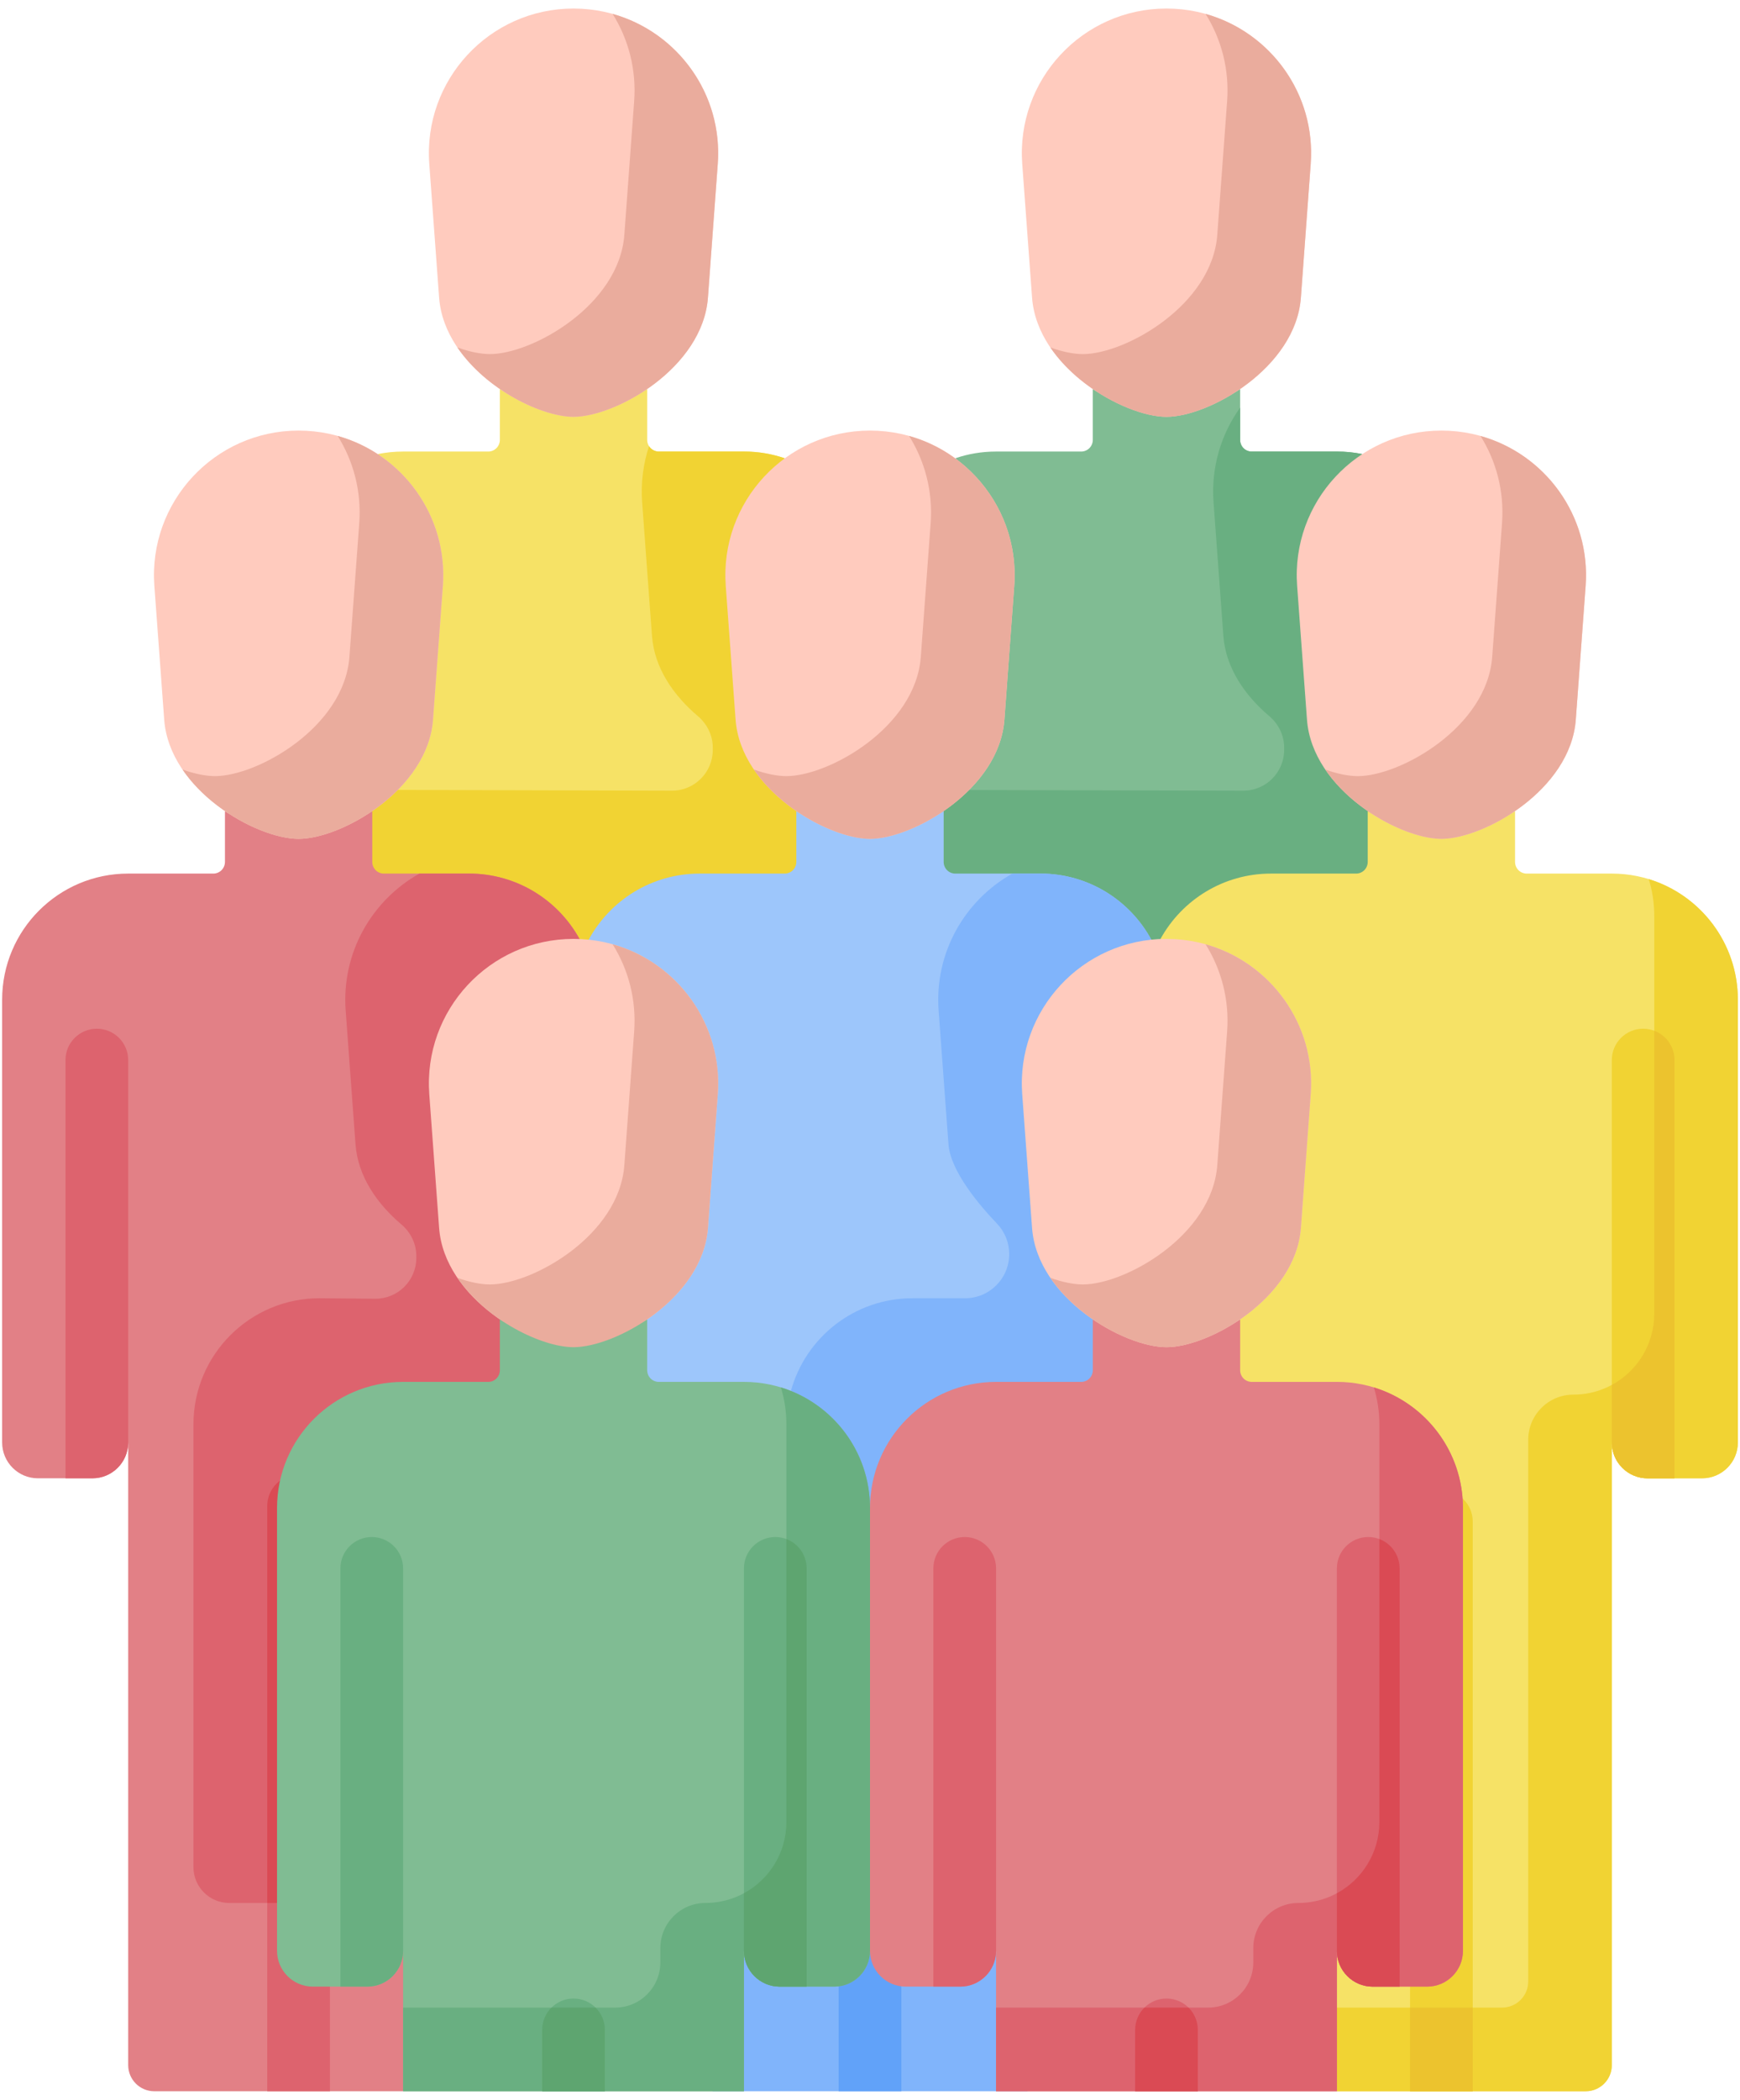 <svg width="102" height="123" viewBox="0 0 102 123" fill="none" xmlns="http://www.w3.org/2000/svg">
<path d="M51 111.173L43.61 114.271L41.773 122.5H60.227L58.39 114.271L51 111.173Z" fill="#80B4FB"/>
<path d="M52.838 111.944L51 111.173L49.162 111.944V122.5H52.838V111.944Z" fill="#61A2F9"/>
<path d="M49.202 47.511C49.2 47.509 48.958 52.759 48.958 52.759C48.958 53.16 48.63 53.47 48.23 53.447L34.509 56.306C34.332 56.288 34.154 56.275 33.974 56.267L20.329 53.392C19.929 53.414 19.602 53.105 19.602 52.704V46.573C19.6 46.574 22.14 26.6 22.14 26.6C22.621 26.501 23.119 26.45 23.63 26.45H28.574H28.575C28.975 26.472 29.302 26.162 29.302 25.761V22.789C30.816 23.824 36.425 23.824 37.938 22.789V25.761C37.938 26.162 38.266 26.472 38.666 26.45H38.666H43.61C44.449 26.45 45.255 26.589 46.007 26.847C43.729 28.51 47.389 46.272 49.202 47.511Z" fill="#F6E266"/>
<path d="M46.007 26.847C45.255 26.589 44.449 26.449 43.61 26.449H38.666H38.666C38.405 26.464 38.177 26.336 38.048 26.134C37.708 27.161 37.559 28.272 37.643 29.423L38.22 37.251C38.358 39.127 39.484 40.741 40.905 41.944C41.454 42.408 41.785 43.08 41.784 43.8L41.784 43.928C41.782 45.25 40.708 46.32 39.385 46.316L23.318 46.271C22.856 46.735 20.655 46.719 20.657 46.718L20.471 51.846C20.471 52.247 20.799 52.552 21.199 52.523L33.974 56.268C34.154 56.275 34.332 56.288 34.509 56.306L47.105 52.323C47.105 52.323 47.833 52.047 47.833 51.645L46.007 26.847Z" fill="#F1D333"/>
<path d="M7.515 51.172H12.459H12.459C12.859 51.194 13.187 50.884 13.187 50.483V47.511C14.701 48.546 20.309 48.546 21.823 47.511V50.483C21.823 50.884 22.15 51.194 22.55 51.172H22.551H27.495C30.287 51.172 32.717 52.72 33.974 55.005L31.783 96.705L23.631 122.5H9.045C8.2 122.5 7.515 121.815 7.515 120.97V84.496C7.515 85.656 6.575 86.595 5.416 86.595H2.224C1.065 86.595 0.125 85.656 0.125 84.496V58.561C0.125 54.48 3.434 51.172 7.515 51.172Z" fill="#E28086"/>
<path d="M19.342 88.212C19.342 87.197 18.52 86.374 17.505 86.374C16.489 86.374 15.667 87.197 15.667 88.212V122.5H19.342L19.342 88.212Z" fill="#DD636E"/>
<path d="M52.797 47.511C52.8 47.509 53.042 52.759 53.042 52.759C53.042 53.16 53.369 53.47 53.769 53.447L67.49 56.306C67.667 56.288 67.846 56.275 68.026 56.267L81.671 53.392C82.071 53.414 82.398 53.105 82.398 52.704V46.573C82.4 46.574 79.86 26.6 79.86 26.6C79.379 26.501 78.88 26.45 78.37 26.45H73.426H73.425C73.025 26.472 72.698 26.162 72.698 25.761V22.789C71.184 23.824 65.575 23.824 64.061 22.789V25.761C64.061 26.162 63.734 26.472 63.334 26.45H63.334H58.39C57.551 26.45 56.744 26.589 55.993 26.847C58.271 28.51 54.611 46.272 52.797 47.511Z" fill="#80BC93"/>
<path d="M79.86 26.599C79.379 26.501 78.88 26.449 78.369 26.449H73.426C73.025 26.478 72.698 26.173 72.698 25.771V23.875C71.588 25.425 70.987 27.359 71.139 29.423L71.715 37.251C71.853 39.126 72.979 40.74 74.4 41.943C74.949 42.407 75.28 43.08 75.279 43.799L75.279 43.924C75.277 45.248 74.202 46.32 72.879 46.316L54.457 46.271C54.072 46.657 53.681 50.578 53.976 51.459C54.018 51.584 54.06 51.711 54.079 51.842C54.13 52.191 54.8 52.417 54.8 52.417C54.8 52.417 66.24 52.737 67.49 55.044C67.667 55.026 67.846 55.013 68.026 55.005C69.283 52.72 80.513 52.173 80.513 52.173C80.513 52.173 81.241 51.896 81.241 51.495C81.241 51.494 77.374 28.227 79.86 26.599Z" fill="#69AF81"/>
<path d="M67.49 55.044C66.24 52.738 63.798 51.172 60.99 51.172H56.046H56.045C55.645 51.194 55.318 50.884 55.318 50.483V47.511C53.804 48.546 48.196 48.546 46.682 47.511V50.483C46.682 50.884 46.354 51.194 45.954 51.172H45.954H41.01C38.202 51.172 35.76 52.738 34.509 55.044L37.147 82.498L51 93.328L65.137 83.08L67.49 55.044Z" fill="#9DC6FB"/>
<path d="M94.485 51.172H89.541H89.541C89.141 51.194 88.813 50.884 88.813 50.483V47.511C87.299 48.546 81.691 48.546 80.177 47.511V50.483C80.177 50.884 79.85 51.194 79.45 51.172H79.449H74.505C71.713 51.172 69.283 52.72 68.026 55.005L70.217 96.705L78.369 122.5H92.955C93.8 122.5 94.485 121.815 94.485 120.97V84.496C94.485 85.656 95.425 86.595 96.584 86.595H99.775C100.935 86.595 101.875 85.656 101.875 84.496V58.561C101.875 54.48 98.566 51.172 94.485 51.172Z" fill="#F6E266"/>
<path d="M86.333 89.131C86.333 88.116 85.51 87.293 84.495 87.293C83.48 87.293 82.657 88.116 82.657 89.131V122.5H86.333V89.131Z" fill="#F1D333"/>
<path d="M33.974 55.005C32.717 52.72 30.287 51.171 27.494 51.171H24.589C21.814 52.724 20.012 55.785 20.264 59.199L20.84 67.027C20.978 68.903 22.104 70.516 23.525 71.719C24.075 72.184 24.406 72.856 24.405 73.576C24.405 73.612 24.405 73.65 24.405 73.687C24.402 75.016 23.319 76.089 21.991 76.076L18.73 76.047C14.649 76.047 11.34 79.355 11.34 83.437V109.371C11.34 110.531 12.28 111.471 13.439 111.471H16.241L29.74 92.804C29.74 92.804 32.3 79.993 32.302 79.994C32.302 79.994 33.857 55 33.974 55.005Z" fill="#DD636E"/>
<path d="M16.241 111.47L19.342 107.181V88.212C19.342 87.197 18.52 86.374 17.505 86.374C16.489 86.374 15.667 87.197 15.667 88.212V111.47H16.241Z" fill="#DA4A54"/>
<path d="M67.49 55.044C66.24 52.738 63.798 51.171 60.99 51.171H59.348C56.573 52.723 54.771 55.785 55.023 59.199L55.6 67.027C55.716 68.613 57.439 70.626 58.444 71.676C58.905 72.157 59.161 72.796 59.161 73.462C59.161 74.889 58.004 76.047 56.576 76.047H53.489C50.086 76.047 47.221 78.348 46.363 81.48L51 90.035L65.549 84.128L67.49 55.044Z" fill="#80B4FB"/>
<path d="M96.651 51.495C96.861 52.18 96.974 52.907 96.974 53.66V76.95C96.974 79.57 94.85 81.694 92.23 81.694C90.769 81.694 89.585 82.879 89.585 84.34V116.069C89.585 116.914 88.9 117.599 88.054 117.599H77.427L78.369 122.5H92.955C93.8 122.5 94.485 121.815 94.485 120.97V84.496C94.485 85.655 95.425 86.595 96.584 86.595H99.775C100.935 86.595 101.875 85.655 101.875 84.496V58.561C101.875 55.233 99.675 52.42 96.651 51.495Z" fill="#F1D333"/>
<path d="M82.657 117.599H86.333V122.5H82.657V117.599Z" fill="#ECC32E"/>
<path d="M51 49.139C48.513 49.139 43.425 46.279 43.12 42.152L42.544 34.323C42.182 29.409 46.072 25.222 51 25.222C55.928 25.222 59.818 29.409 59.456 34.323L58.88 42.152C58.575 46.279 53.487 49.139 51 49.139Z" fill="#FFCBBE"/>
<path d="M17.505 49.139C15.017 49.139 9.929 46.279 9.625 42.152L9.049 34.323C8.687 29.409 12.577 25.222 17.505 25.222C22.433 25.222 26.323 29.409 25.961 34.323L25.384 42.152C25.08 46.279 19.992 49.139 17.505 49.139Z" fill="#FFCBBE"/>
<path d="M33.62 24.417C31.133 24.417 26.045 21.557 25.741 17.43L25.165 9.602C24.802 4.687 28.692 0.5 33.62 0.5C38.548 0.5 42.438 4.687 42.076 9.602L41.5 17.43C41.196 21.557 36.108 24.417 33.62 24.417Z" fill="#FFCBBE"/>
<path d="M84.495 49.139C86.983 49.139 92.071 46.279 92.375 42.152L92.951 34.323C93.313 29.409 89.423 25.222 84.495 25.222C79.567 25.222 75.677 29.409 76.039 34.323L76.616 42.152C76.92 46.279 82.008 49.139 84.495 49.139Z" fill="#FFCBBE"/>
<path d="M68.379 24.417C70.867 24.417 75.955 21.557 76.259 17.43L76.835 9.602C77.197 4.687 73.308 0.5 68.379 0.5C63.451 0.5 59.562 4.687 59.924 9.602L60.5 17.43C60.804 21.557 65.892 24.417 68.379 24.417Z" fill="#FFCBBE"/>
<path d="M33.62 78.915C31.133 78.915 26.045 76.055 25.741 71.927L25.165 64.099C24.803 59.184 28.692 54.998 33.62 54.998C38.549 54.998 42.438 59.184 42.076 64.099L41.5 71.927C41.196 76.055 36.108 78.915 33.62 78.915Z" fill="#FFCBBE"/>
<path d="M43.61 114.272C43.61 115.431 44.55 116.371 45.709 116.371H48.901C50.06 116.371 51 115.431 51 114.272V88.337C51 84.256 47.691 80.947 43.61 80.947H38.666H38.666C38.266 80.969 37.938 80.659 37.938 80.259V77.286C36.424 78.322 30.816 78.322 29.302 77.286V80.259C29.302 80.659 28.974 80.969 28.574 80.947H28.574H23.63C19.549 80.947 16.24 84.256 16.24 88.337V114.272C16.24 115.431 17.18 116.371 18.339 116.371H21.53C22.69 116.371 23.63 115.431 23.63 114.272V122.5H43.609V114.272H43.61Z" fill="#80BC93"/>
<path d="M37.175 5.926L36.599 13.754C36.295 17.881 31.207 20.741 28.72 20.741C28.182 20.741 27.522 20.607 26.815 20.356C28.51 22.847 31.778 24.417 33.62 24.417C36.108 24.417 41.196 21.557 41.5 17.43L42.076 9.601C42.38 5.48 39.693 1.872 35.912 0.814C36.832 2.285 37.313 4.052 37.175 5.926Z" fill="#EAAC9D"/>
<path d="M35.912 55.312C36.832 56.783 37.313 58.55 37.175 60.424L36.599 68.252C36.295 72.379 31.207 75.239 28.72 75.239C28.182 75.239 27.522 75.105 26.815 74.853C28.51 77.344 31.778 78.915 33.62 78.915C36.108 78.915 41.196 76.055 41.5 71.928L42.076 64.099C42.38 59.978 39.693 56.37 35.912 55.312Z" fill="#EAAC9D"/>
<path d="M71.935 5.926L71.358 13.754C71.054 17.881 65.966 20.742 63.479 20.742C62.941 20.742 62.281 20.607 61.575 20.356C63.27 22.847 66.537 24.417 68.38 24.417C70.867 24.417 75.955 21.557 76.259 17.43L76.835 9.602C77.139 5.48 74.452 1.873 70.671 0.814C71.591 2.285 72.073 4.052 71.935 5.926Z" fill="#EAAC9D"/>
<path d="M25.384 42.152L25.96 34.324C26.264 30.202 23.577 26.594 19.796 25.536C20.716 27.007 21.198 28.774 21.06 30.648L20.483 38.476C20.18 42.603 15.091 45.463 12.604 45.463C12.066 45.463 11.406 45.329 10.7 45.078C12.395 47.569 15.662 49.139 17.505 49.139C19.992 49.139 25.08 46.279 25.384 42.152Z" fill="#EAAC9D"/>
<path d="M58.879 42.152L59.456 34.324C59.759 30.202 57.072 26.594 53.291 25.536C54.212 27.007 54.693 28.774 54.555 30.648L53.979 38.476C53.675 42.603 48.587 45.463 46.099 45.463C45.561 45.463 44.901 45.329 44.195 45.078C45.89 47.569 49.157 49.139 51 49.139C53.487 49.139 58.575 46.279 58.879 42.152Z" fill="#EAAC9D"/>
<path d="M86.787 25.537C87.707 27.007 88.189 28.774 88.05 30.648L87.474 38.477C87.17 42.604 82.082 45.464 79.594 45.464C79.056 45.464 78.397 45.33 77.69 45.078C79.385 47.569 82.653 49.139 84.495 49.139C86.983 49.139 92.071 46.279 92.374 42.152L92.951 34.324C93.255 30.202 90.568 26.595 86.787 25.537Z" fill="#EAAC9D"/>
<path d="M58.39 114.272C58.39 115.431 57.45 116.371 56.29 116.371H53.099C51.94 116.371 51 115.431 51 114.272V88.337C51 84.256 54.308 80.947 58.39 80.947H63.334H63.334C63.734 80.969 64.062 80.659 64.062 80.259V77.286C65.576 78.322 71.184 78.322 72.698 77.286V80.259C72.698 80.659 73.025 80.969 73.425 80.947H73.426H78.37C82.451 80.947 85.76 84.256 85.76 88.337V114.272C85.76 115.431 84.82 116.371 83.66 116.371H80.469C79.31 116.371 78.37 115.431 78.37 114.272V122.5H58.39V114.272H58.39Z" fill="#E28086"/>
<path d="M45.776 81.27C45.986 81.955 46.099 82.682 46.099 83.436V106.725C46.099 109.346 43.975 111.47 41.355 111.47C39.894 111.47 38.71 112.654 38.71 114.115V114.953C38.71 116.414 37.525 117.599 36.065 117.599H23.631V122.5H43.61V114.271C43.61 115.431 44.55 116.371 45.71 116.371H48.901C50.06 116.371 51 115.431 51 114.271V88.337C51 85.009 48.8 82.196 45.776 81.27Z" fill="#69AF81"/>
<path d="M80.535 81.27C80.745 81.955 80.859 82.682 80.859 83.436V106.725C80.859 109.346 78.734 111.47 76.114 111.47C74.653 111.47 73.469 112.654 73.469 114.115V114.953C73.469 116.414 72.285 117.599 70.824 117.599H58.39V122.5H78.37V114.271C78.37 115.431 79.31 116.371 80.469 116.371H83.66C84.82 116.371 85.759 115.431 85.759 114.271V88.337C85.759 85.009 83.56 82.196 80.535 81.27Z" fill="#DD636E"/>
<path d="M5.677 60.259C4.662 60.259 3.839 61.082 3.839 62.096V86.595H5.415C6.556 86.595 7.484 85.686 7.514 84.552C7.514 84.551 7.514 84.55 7.514 84.549C7.515 84.531 7.515 84.513 7.515 84.496V62.096C7.515 61.082 6.692 60.259 5.677 60.259Z" fill="#DD636E"/>
<path d="M98.161 86.595V62.096C98.161 61.082 97.338 60.259 96.323 60.259C95.308 60.259 94.485 61.082 94.485 62.096V84.496C94.485 84.514 94.485 84.531 94.486 84.549V84.551C94.515 85.685 95.443 86.595 96.584 86.595H98.161V86.595Z" fill="#F1D333"/>
<path d="M96.974 60.378V76.95C96.974 78.754 95.968 80.323 94.485 81.126V84.496C94.485 84.514 94.485 84.532 94.486 84.55V84.551C94.515 85.685 95.443 86.596 96.584 86.596H98.161V62.097C98.161 61.311 97.668 60.641 96.974 60.378Z" fill="#ECC32E"/>
<path d="M35.458 118.907C35.458 117.892 34.635 117.069 33.62 117.069C32.605 117.069 31.783 117.892 31.783 118.907V122.5H35.458V118.907H35.458Z" fill="#69AF81"/>
<path d="M34.912 117.599H32.329C31.992 117.932 31.783 118.395 31.783 118.907V122.5H35.458V118.907C35.458 118.395 35.249 117.932 34.912 117.599Z" fill="#5EA570"/>
<path d="M21.531 116.371C22.691 116.371 23.63 115.431 23.63 114.272V91.872C23.63 90.857 22.808 90.035 21.793 90.035C20.778 90.035 19.955 90.857 19.955 91.872V116.371H21.531Z" fill="#69AF81"/>
<path d="M45.709 116.371H47.286V91.872C47.286 90.857 46.463 90.035 45.448 90.035C44.433 90.035 43.61 90.857 43.61 91.872V114.272C43.61 115.431 44.55 116.371 45.709 116.371Z" fill="#69AF81"/>
<path d="M46.099 90.153V106.726C46.099 108.53 45.093 110.098 43.61 110.901V114.272C43.61 115.431 44.55 116.371 45.709 116.371H47.286V91.872C47.286 91.087 46.793 90.416 46.099 90.153Z" fill="#5EA570"/>
<path d="M70.217 118.907C70.217 117.892 69.395 117.069 68.38 117.069C67.365 117.069 66.542 117.892 66.542 118.907V122.5H70.217V118.907Z" fill="#DD636E"/>
<path d="M69.671 117.599H67.088C66.751 117.932 66.542 118.395 66.542 118.907V122.5H70.217V118.907C70.217 118.395 70.008 117.932 69.671 117.599Z" fill="#DA4A54"/>
<path d="M80.469 116.371H82.045V91.872C82.045 90.857 81.222 90.035 80.207 90.035C79.192 90.035 78.369 90.857 78.369 91.872V114.272C78.369 115.431 79.309 116.371 80.469 116.371Z" fill="#DD636E"/>
<path d="M80.859 90.153V106.726C80.859 108.53 79.852 110.098 78.369 110.901V114.272C78.369 115.431 79.309 116.371 80.469 116.371H82.045V91.872C82.045 91.087 81.552 90.416 80.859 90.153Z" fill="#DA4A54"/>
<path d="M58.39 91.872C58.39 90.857 57.567 90.035 56.552 90.035C55.537 90.035 54.714 90.857 54.714 91.872V116.371H56.291C57.431 116.371 58.359 115.461 58.389 114.328C58.389 114.327 58.389 114.326 58.389 114.324C58.389 114.307 58.39 114.289 58.39 114.272V91.872Z" fill="#DD636E"/>
<path d="M68.379 78.915C70.867 78.915 75.955 76.055 76.259 71.927L76.835 64.099C77.197 59.184 73.308 54.998 68.379 54.998C63.451 54.998 59.562 59.184 59.923 64.099L60.5 71.927C60.804 76.055 65.892 78.915 68.379 78.915Z" fill="#FFCBBE"/>
<path d="M70.671 55.312C71.591 56.783 72.073 58.55 71.935 60.424L71.358 68.252C71.054 72.379 65.966 75.239 63.479 75.239C62.941 75.239 62.281 75.105 61.574 74.853C63.269 77.344 66.537 78.915 68.379 78.915C70.867 78.915 75.955 76.055 76.259 71.928L76.835 64.099C77.139 59.978 74.452 56.37 70.671 55.312Z" fill="#EAAC9D"/>
</svg>
